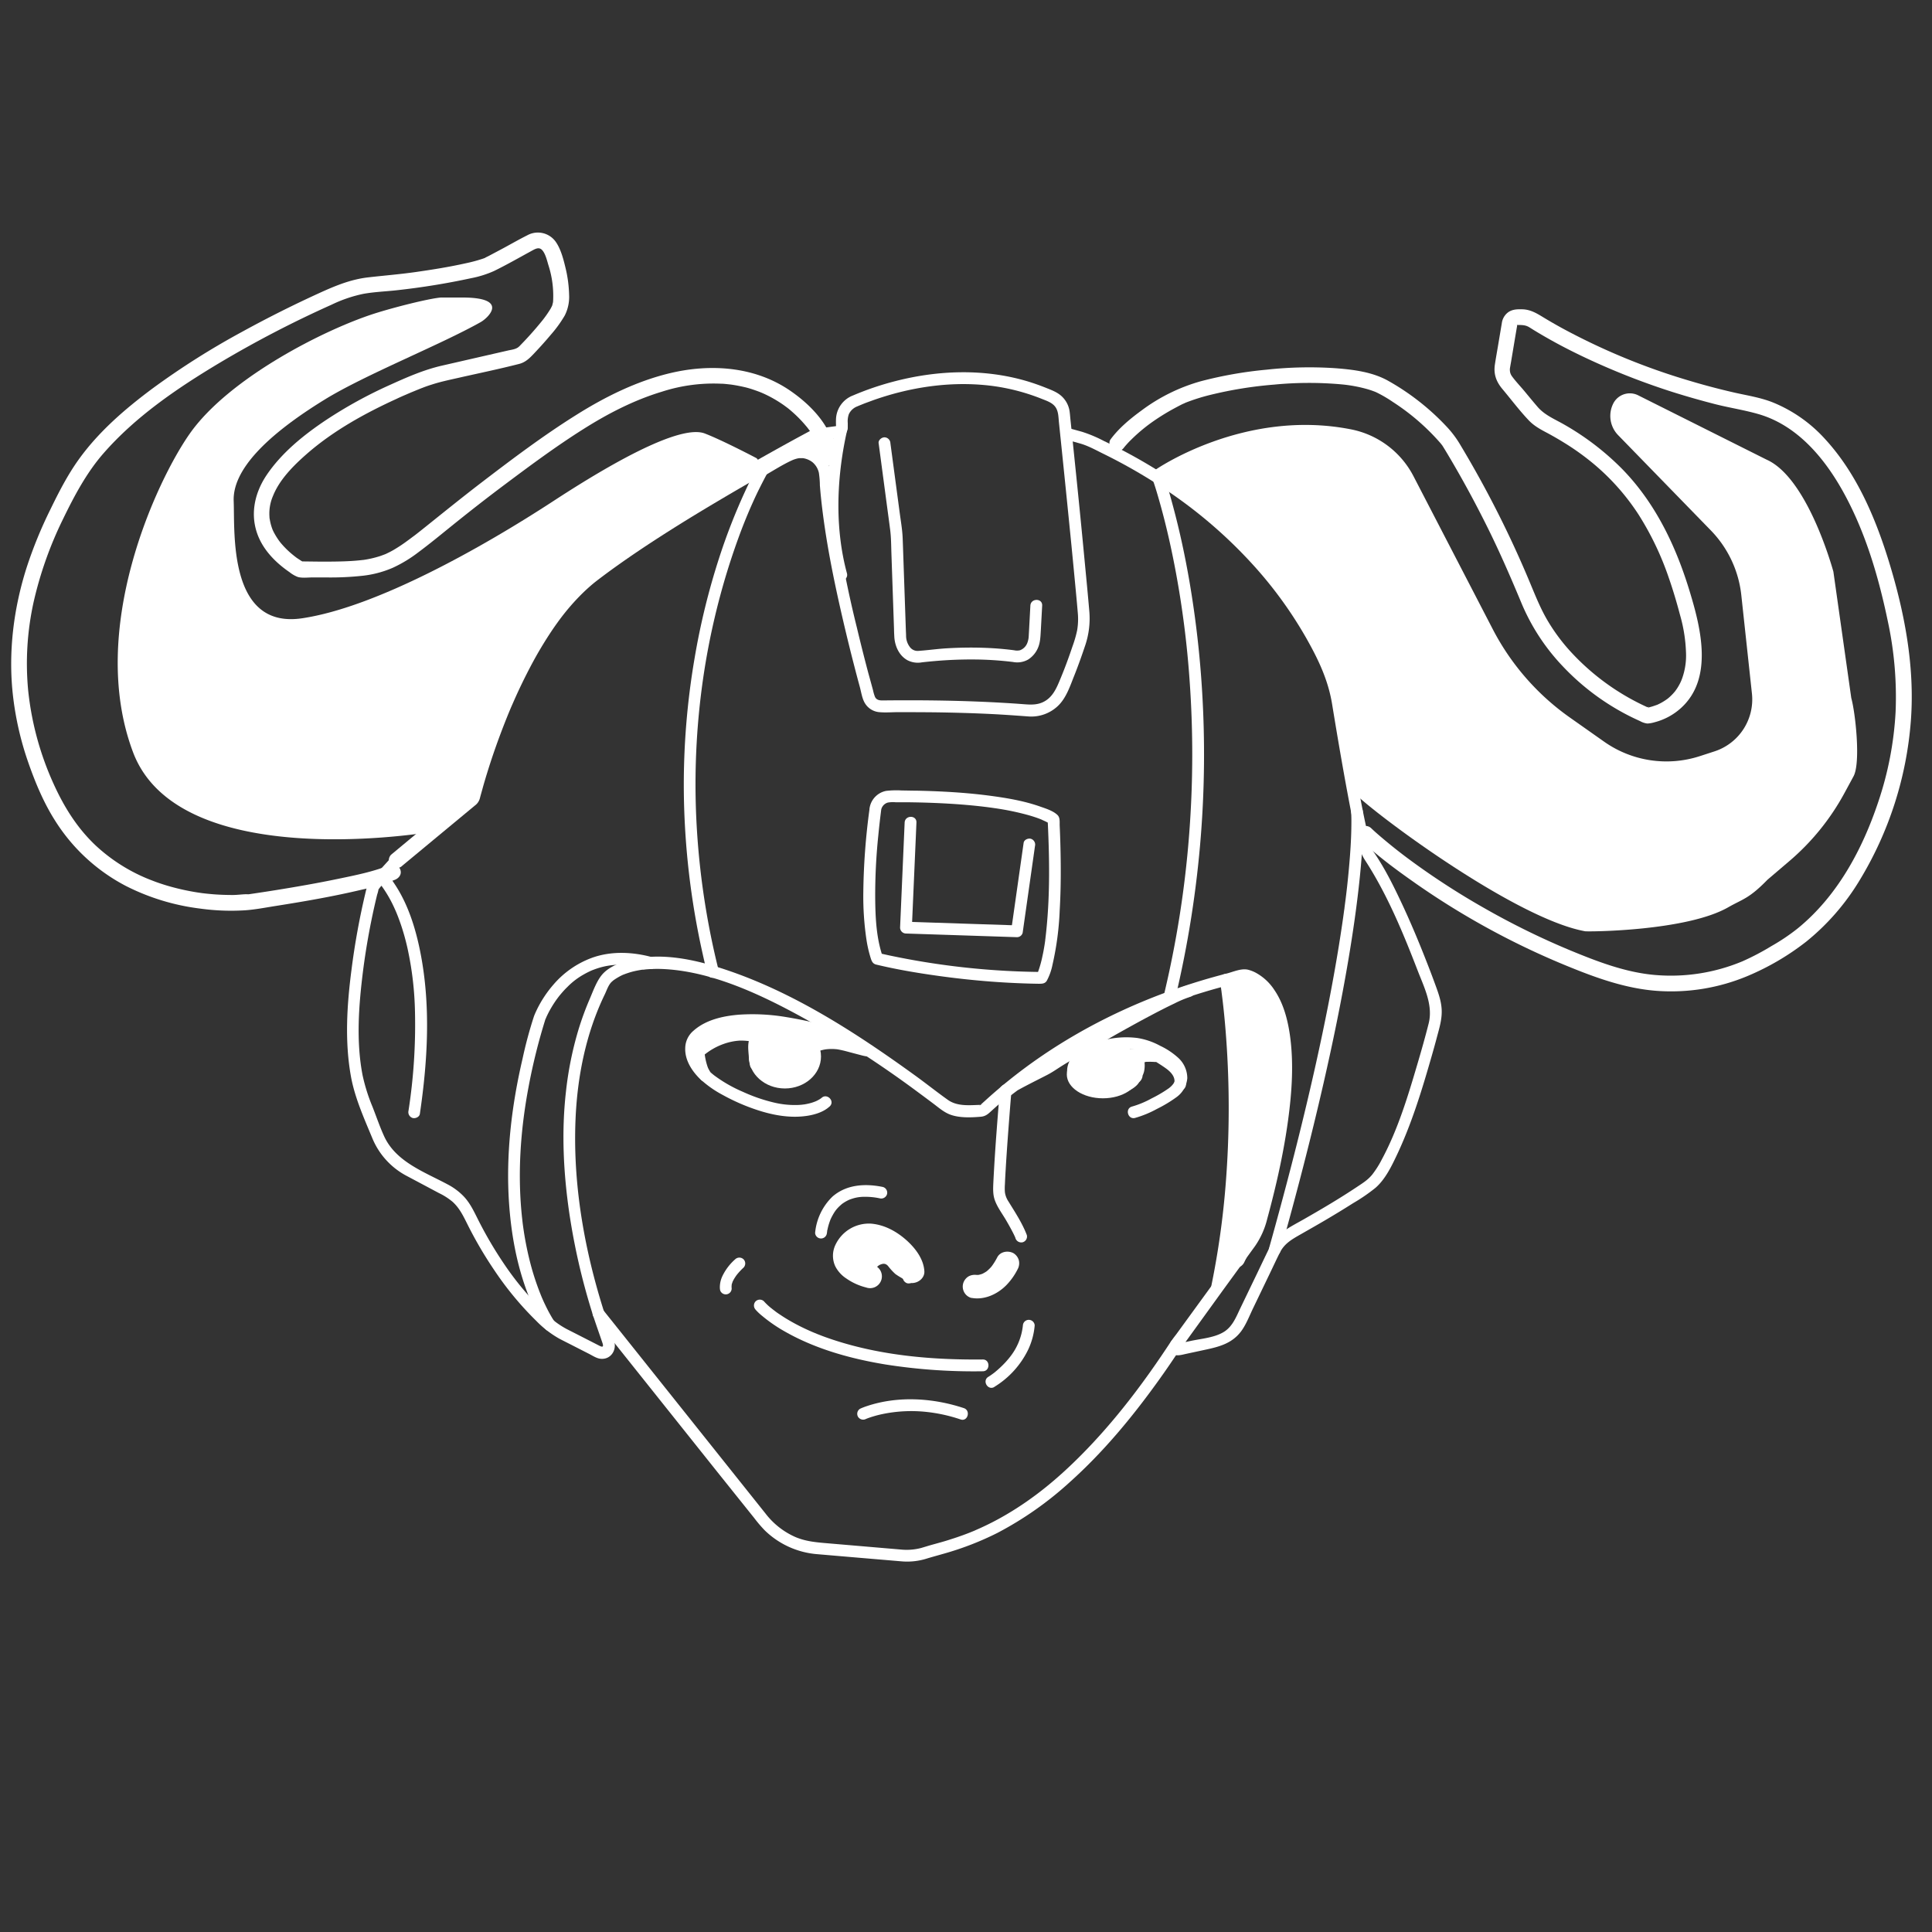 <?xml version="1.0" encoding="UTF-8" standalone="no"?>
<svg
   id="Layer_2"
   data-name="Layer 2"
   viewBox="0 0 850.39 850.39"
   version="1.1"
   sodipodi:docname="dvops.svg"
   inkscape:version="1.2.2 (b0a8486541, 2022-12-01)"
   xmlns:inkscape="http://www.inkscape.org/namespaces/inkscape"
   xmlns:sodipodi="http://sodipodi.sourceforge.net/DTD/sodipodi-0.dtd"
   xmlns="http://www.w3.org/2000/svg"
   xmlns:svg="http://www.w3.org/2000/svg">
  <rect x="0" y="0" width="850.39" height="850.39" fill="#333333" stroke="none"/>
  <defs
     id="defs1204" />
  <sodipodi:namedview
     id="namedview1202"
     pagecolor="#ffffff"
     bordercolor="#000000"
     borderopacity="0.25"
     inkscape:showpageshadow="2"
     inkscape:pageopacity="0.0"
     inkscape:pagecheckerboard="0"
     inkscape:deskcolor="#d1d1d1"
     showgrid="false"
     inkscape:zoom="1.2076812"
     inkscape:cx="424.78099"
     inkscape:cy="425.19501"
     inkscape:window-width="1642"
     inkscape:window-height="1283"
     inkscape:window-x="907"
     inkscape:window-y="42"
     inkscape:window-maximized="1"
     inkscape:current-layer="Layer_2" />
  <path
     d="M361.37,193.68c3.34,0,3.35-5.19,0-5.19s-3.35,5.19,0,5.19Z"
     id="path1111"
     style="fill:#ffffff" />
  <path
     d="M361.37,193.68l6.65-.88c1.73-.23,3.36-.59,4.37-2.18.87-1.36.76-2.9.76-4.44a9.46,9.46,0,0,1,.47-3.85,6.72,6.72,0,0,1,3.66-3.43l.56-.24.61-.25,1.8-.73c1.37-.53,2.74-1,4.12-1.53,16.06-5.67,33.31-8.33,50.31-6.53a90.1,90.1,0,0,1,15.6,3.09q4.1,1.2,8.06,2.77c2,.81,4.41,1.55,5.89,3.26,1.72,2,1.62,4.78,1.88,7.24l.87,8.42q2.34,22.64,4.59,45.29,1.06,10.83,2.08,21.66c.26,2.79.52,5.58.75,8.37a29.58,29.58,0,0,1-.29,7.75,50.48,50.48,0,0,1-2,6.92c-1.57,4.67-3.25,9.3-5.14,13.85-1.66,4-3.21,8.15-7.12,10.41-3,1.73-6.09,1.56-9.41,1.3-2.6-.2-5.21-.38-7.81-.53-17.61-1.06-35.27-1.3-52.91-1.13-1.73,0-3.68.29-4.58-1.54a16.82,16.82,0,0,1-.86-2.91c-.66-2.42-1.32-4.85-2-7.28q-2.7-10.15-5.13-20.37a493.43,493.43,0,0,1-9.85-50.83c-.52-4-.95-8-1.25-12a58.47,58.47,0,0,0-.5-6.06,13.65,13.65,0,0,0-2.93-6.13,13.45,13.45,0,0,0-9.81-4.72,15.94,15.94,0,0,0-7.53,2c-3.79,1.82-7.39,4.09-11,6.2-2.89,1.67-.28,6.15,2.62,4.48,3.71-2.14,7.37-4.47,11.25-6.31.13-.06,1.17-.51.65-.3.27-.11.53-.21.8-.3a13,13,0,0,1,1.75-.49c.11,0,.23,0,.35-.06.37-.08-.66,0-.08,0,.23,0,.46,0,.7,0l.78,0c.12,0,.24,0,.35,0s-.56-.13,0,0a9,9,0,0,1,4.19,1.79,8.5,8.5,0,0,1,2.8,4.67,39.15,39.15,0,0,1,.44,5.53c.16,2.05.35,4.11.57,6.16,1.88,17.53,5.4,34.88,9.36,52.05q2.57,11.14,5.45,22.21,1.08,4.19,2.22,8.35c.62,2.32,1,5.18,2.31,7.23a8.18,8.18,0,0,0,6.22,3.8c2.77.26,5.67,0,8.46,0q7.92,0,15.85.07c8.37.12,16.73.35,25.09.76,5.48.27,10.94.67,16.41,1.07a17,17,0,0,0,12.83-4.63c3.62-3.44,5.3-8.6,7.11-13.13s3.45-9.15,5-13.8a37,37,0,0,0,1.7-14.89c-.55-6.42-1.16-12.83-1.78-19.24Q475.45,226,473,202.4q-.92-9-1.86-18c-.13-1.32-.21-2.67-.46-4a11.31,11.31,0,0,0-3.39-6c-2-1.85-4.62-2.78-7.12-3.78s-5.33-2-8.06-2.82c-18.9-5.61-39.21-4.91-58.19,0a129.55,129.55,0,0,0-18.47,6.27A11.62,11.62,0,0,0,368,184a30.72,30.72,0,0,0,0,3.59c0,.08-.06.41,0,.46-.27-.23.6-.54.65-.56s.14,0-.07,0l-.68.09-6.49.86a2.68,2.68,0,0,0-2.6,2.6c0,1.26,1.2,2.78,2.6,2.59Z"
     id="path1113"
     style="fill:#ffffff" />
  <path
     d="M244.33,582.07a31.91,31.91,0,0,1-1.82-2.89c-.67-1.15-1.3-2.33-1.89-3.52-.4-.79-.78-1.6-1.16-2.4-.18-.41-.37-.81-.55-1.22-.09-.21-.18-.43-.28-.64s-.47-1.12-.13-.31a114,114,0,0,1-4.91-14.5c-.82-3.1-1.53-6.24-2.13-9.39q-.51-2.66-.91-5.31c-.3-2-.46-3.14-.69-5.27-2.18-19.43-.81-39.18,2.82-58.35a259.2,259.2,0,0,1,7.45-29.84c.22-.7-.18.38,0,.07s.23-.51.34-.77q.48-1.05,1-2.07a50.3,50.3,0,0,1,3.28-5.39c.36-.51.74-1,1.12-1.52.23-.31-.4.5,0,0l.35-.44c.24-.3.49-.6.74-.89a40.71,40.71,0,0,1,2.9-3.12,31.74,31.74,0,0,1,7.29-5.5q1-.58,2.13-1.11a17.89,17.89,0,0,1,2.1-.9,34.16,34.16,0,0,1,5.24-1.53,38.52,38.52,0,0,1,12.36-.34,50.76,50.76,0,0,1,6.92,1.45c3.23.88,4.6-4.12,1.38-5-8.77-2.41-18.27-2.88-26.92.29a40.85,40.85,0,0,0-16.69,11.65,50.07,50.07,0,0,0-7.54,11.48c-.4.86-.81,1.74-1.13,2.64a186.13,186.13,0,0,0-5,18.6c-4.86,20.82-7.41,42.4-5.92,63.78.93,13.37,3.35,26.78,8.11,39.33,2,5.27,4.29,10.75,7.57,15.38l.12.17a2.67,2.67,0,0,0,3.55.93,2.61,2.61,0,0,0,.93-3.55Z"
     id="path1115"
     style="fill:#ffffff" />
  <path
     d="M368.05,187.41a116.49,116.49,0,0,0-2.52,13.49,151.4,151.4,0,0,0-1.23,31.7,112.6,112.6,0,0,0,3.49,21.12c.88,3.22,5.88,1.86,5-1.38-5.18-19.12-4.58-40-.75-59.05.3-1.51.62-3,1-4.5.85-3.23-4.15-4.61-5-1.38Z"
     id="path1117"
     style="fill:#ffffff" />
  <path
     d="M386.75,195.13l3.7,27.81c.46,3.44.93,6.87,1.37,10.31s.43,7,.55,10.51l1.15,33.31c0,1,.06,2,.11,3,.19,4.19,2.07,8.55,5.92,10.6a10,10,0,0,0,6.22.87c2.08-.24,4.17-.44,6.26-.62,5.22-.43,10.47-.66,15.71-.65a148.87,148.87,0,0,1,18.15,1.11,9.69,9.69,0,0,0,6.71-1.11,11.34,11.34,0,0,0,4.37-5.34c1-2.48,1-5.15,1.18-7.79l.47-8.74.1-1.84c.18-3.34-5-3.33-5.19,0-.24,4.45-.47,8.9-.72,13.34a9.54,9.54,0,0,1-.59,3,5.52,5.52,0,0,1-3.26,3.32,6,6,0,0,1-2.58,0c-1.54-.21-3.1-.38-4.65-.53q-4.32-.41-8.66-.55c-5.42-.19-10.86-.1-16.28.22-4.22.24-8.4.86-12.62,1.14a4.22,4.22,0,0,1-3.74-1.78,8.24,8.24,0,0,1-1.61-4.66c0-.86-.06-1.72-.09-2.57l-1.11-32.11c-.1-2.82-.19-5.63-.3-8.45-.14-3.76-.82-7.53-1.31-11.26l-4-29.93-.09-.65a2.68,2.68,0,0,0-2.59-2.6c-1.26,0-2.78,1.2-2.6,2.6Z"
     id="path1119"
     style="fill:#ffffff" />
  <path
     d="M382.71,356.22A292.62,292.62,0,0,0,380,392.56a129.24,129.24,0,0,0,1.36,20.89,54.71,54.71,0,0,0,1.95,8.47c.4,1.21.86,2.2,2.17,2.6.23.07.47.11.7.17,8.61,2.05,17.37,3.53,26.13,4.76q11.88,1.68,23.83,2.6,6.82.52,13.68.77,3.6.14,7.2.19c1.44,0,2.85.08,3.72-1.29a25.19,25.19,0,0,0,2.53-7.1,129.69,129.69,0,0,0,3.17-24c.4-6.83.51-13.66.45-20.5q-.06-6.49-.3-13c-.05-1.18-.09-2.37-.15-3.55s.13-2.81-.36-3.92a2.75,2.75,0,0,0-.58-.88c-1.9-1.85-5-2.82-7.43-3.67-7.3-2.61-15.06-3.89-22.72-4.9-6.41-.84-12.85-1.37-19.3-1.72-4.08-.22-8.16-.36-12.23-.45-2.27,0-4.53-.08-6.8-.09a39.07,39.07,0,0,0-7,.18,9.14,9.14,0,0,0-7.24,7.42,2.68,2.68,0,0,0,1.82,3.19,2.61,2.61,0,0,0,3.19-1.81,4.15,4.15,0,0,1,2.95-3.65,13.13,13.13,0,0,1,3.44-.15l4.71,0c5.21.05,10.43.19,15.64.45,4.44.22,8.89.53,13.32.95,3.56.35,6.94.75,10.1,1.22a117.67,117.67,0,0,1,14.88,3.1c1.55.45,3.1.94,4.61,1.51l.87.34.4.16c.62.25-.57-.25-.07,0s.88.39,1.32.61a17.15,17.15,0,0,1,1.88,1c.14.09.28.21.43.29.32.19-.67-.53-.38-.29l-.76-1.83c.78,16.07,1.09,32.31-.53,48.35-.12,1.26-.26,2.53-.42,3.79,0,.27-.07.55-.11.82.08-.58,0,.08,0,.31-.08.57-.17,1.14-.25,1.71-.28,1.79-.6,3.58-1,5.35a48.37,48.37,0,0,1-1.83,6.59l-.21.54c-.21.55-.08.13.06-.13-.12.21-.2.45-.3.66s-.17.33-.27.49l2.24-1.29a337,337,0,0,1-67.31-7.33c-1.47-.32-2.94-.64-4.4-1l1.81,1.81c-2.86-8.23-3.29-17-3.38-25.7a255.25,255.25,0,0,1,1.37-27.92q.56-5.74,1.3-11.46c.18-1.39-1.32-2.59-2.59-2.59A2.66,2.66,0,0,0,382.71,356.22Z"
     id="path1121"
     style="fill:#ffffff" />
  <path
     d="M398.19,362.05l-.68,15.63-1.08,24.92-.25,5.7a2.63,2.63,0,0,0,2.6,2.6l16.46.54,26.39.87,6,.2a2.59,2.59,0,0,0,2.5-1.91l4.76-33.48.67-4.73a2.67,2.67,0,0,0-1.81-3.19c-1.21-.34-3,.41-3.19,1.81l-4.76,33.49-.67,4.72,2.5-1.9-16.46-.54-26.39-.87-6-.2,2.59,2.59.68-15.63,1.09-24.92.24-5.7c.15-3.34-5-3.34-5.19,0Z"
     id="path1123"
     style="fill:#ffffff" />
  <path
     d="M172.76,376.84l-9.32,10.25c-1.62,1.78-1.95,3.26-2.5,5.56a321.29,321.29,0,0,0-6.25,34.4c-2,15.42-3,31.43-.21,46.82,1.72,9.43,5.84,18.51,9.49,27.33a32.92,32.92,0,0,0,15.27,16.51q7,3.72,13.94,7.42a28.7,28.7,0,0,1,6,3.83c3.08,2.77,4.72,6.24,6.54,9.87a175.39,175.39,0,0,0,11.68,20A140.18,140.18,0,0,0,236,581.36a44.82,44.82,0,0,0,10.2,7.88c1.75.91,3.51,1.8,5.27,2.69l7.83,4c1.55.79,3.33,2,5.09,2.15,4.39.43,7.16-3.77,5.94-7.75-.67-2.16-1.55-4.27-2.29-6.42-9.95-29.11-16-60.22-14.72-91.07.78-18.93,4.57-38,12.87-55.13.85-1.76,1.46-3.75,2.72-5.21a6.86,6.86,0,0,1,.68-.64c.13-.13.28-.24.42-.36.59-.51-.53.36.09-.07a29.47,29.47,0,0,1,3.23-1.95l1-.48c.61-.28-.14.05.08,0l.62-.25c.91-.33,1.83-.64,2.77-.91s2.11-.53,3.18-.73c.57-.11,1.15-.2,1.72-.29.35-.05-.39,0,.37,0,.37,0,.73-.09,1.1-.12a57.66,57.66,0,0,1,9-.1c21.34,1.37,42.77,11.66,61.45,22A466.85,466.85,0,0,1,404,480.69q3.46,2.55,6.9,5.14c2.25,1.69,4.38,3.57,7,4.64,4.09,1.66,9.4,1.44,13.75,1.08,2.27-.19,3.33-1.28,4.91-2.72A231.38,231.38,0,0,1,489.9,452.5a262.78,262.78,0,0,1,53.9-19.61c1.21-.3,3.19-.44,4.23-1.07.09-.05-1-.13-.49-.06a4.89,4.89,0,0,1,.74.16c.43.13.84.28,1.26.43.19.06-.56-.31.21.1.29.15.59.29.87.45a17.9,17.9,0,0,1,1.89,1.22c.18.14-.48-.41.09.08l.52.44c.37.32.72.66,1.06,1s.66.69,1,1.05.37.43.54.64c.45.55-.18-.28.3.39a30.63,30.63,0,0,1,2,3.26,36.41,36.41,0,0,1,3.34,8.83,70.58,70.58,0,0,1,2,13.41c.86,14.59-1.13,29.31-3.9,43.6a293.31,293.31,0,0,1-7.51,31.27c-1.26,4.07-3.74,7.37-6.2,10.75l-19.27,26.47-8.58,11.79c-1.63,2.23-5,5.7-2.31,8.42,1.76,1.75,4.41.84,6.52.39l8.13-1.75c6.29-1.34,12.06-2.76,16.15-8.3,2.17-3,3.55-6.66,5.13-9.94l7.61-15.82c1.41-2.92,2.76-5.87,4.22-8.76,2-4,5.33-5.85,9.09-8s7.3-4.15,10.92-6.28c4.1-2.42,8.18-4.89,12.2-7.45a79.19,79.19,0,0,0,9.92-6.81c4.12-3.62,6.8-9,9.12-13.89,6.59-13.82,11.15-28.65,15.36-43.34q1.37-4.72,2.63-9.48c.95-3.53,2-7.05,2-10.75,0-4.23-1.41-8.05-2.84-11.95q-1.93-5.29-4-10.53c-3.3-8.43-6.8-16.78-10.65-25s-7.82-16.21-12.93-23.53a5.45,5.45,0,0,1-.29-.53c.31.58,0,0-.09-.27-.27-.83-.53-1.66-.76-2.5-.62-2.23-1.13-4.5-1.63-6.77-1.47-6.66-2.73-13.38-3.95-20.09q-2-10.94-3.84-21.89c-1-6-1.76-12.12-3.09-18.06-2.25-10.06-7.38-19.74-12.58-28.57-15.85-26.93-38.72-49.38-64.83-66.35A239.1,239.1,0,0,0,486,194.16a58.68,58.68,0,0,0-9.79-4.12l-6.27-1.73c-3.22-.9-4.6,4.11-1.38,5l6.64,1.84c3.67,1,7.1,2.94,10.5,4.61a239.59,239.59,0,0,1,27.4,15.79,207.61,207.61,0,0,1,39.12,33.82,180.89,180.89,0,0,1,22.51,31.09c5.43,9.55,9.85,18.68,11.61,29.47,2.15,13.13,4.37,26.25,6.81,39.34,1.18,6.3,2.38,12.61,3.83,18.87.9,3.88,1.78,7.36,4,10.71,9.67,14.94,16.6,31.74,23,48.3,2.86,7.43,6.91,15.28,4.85,23.39-1.5,5.93-3.17,11.83-4.91,17.7-4.21,14.28-8.63,29-15.73,42.16a42.14,42.14,0,0,1-4.19,6.61c-2,2.42-4.16,3.72-6.78,5.47-7.6,5.06-15.48,9.71-23.4,14.23-5.84,3.34-11.87,6-15,12.37-1.82,3.72-3.59,7.46-5.38,11.19l-7.43,15.42c-1.83,3.79-3.36,7.94-7,10.36-4.13,2.73-10.2,3.16-14.94,4.18l-3.67.79a7.84,7.84,0,0,0-2,.42c-.1.23,1.14,1.85,1.79,1.47.29-.17.56-.77.75-1L538.22,568c4.73-6.5,9.48-13,14.18-19.49a36,36,0,0,0,5.38-12q2.21-8.09,4.11-16.26c2.07-8.95,3.82-18,5.06-27.08,1.69-12.46,2.59-25.19.8-37.69-1-6.84-2.86-13.92-6.8-19.69a22.74,22.74,0,0,0-8.54-7.81,15.44,15.44,0,0,0-3.08-1.15c-3-.69-6.43.92-9.32,1.66-31.64,8.1-62.1,21.82-88.43,41.24a226,226,0,0,0-18.24,15c-.63.57-1.28,1.14-1.9,1.72-.35.33-.66.39,0,0a.67.67,0,0,0-.14.09c.54-.64.8-.1.34-.19a6.64,6.64,0,0,0-1,0c-4.61.17-9.52.55-13.44-2.24-4.91-3.49-9.63-7.27-14.52-10.8-25.68-18.57-53.32-36.56-83.62-46.61-13.14-4.36-28.24-7.7-42-4.12-4.22,1.1-9.35,3.09-12.21,6.62-2.35,2.9-3.83,7.14-5.3,10.55a130.68,130.68,0,0,0-5,13.7,151.28,151.28,0,0,0-5.46,27.24c-2,17.78-1.07,35.77,1.52,53.44a287.67,287.67,0,0,0,9.8,42.87c1.47,4.74,3.16,9.39,4.76,14.09.86,2.53-.67,1.59-2.14.84l-7.28-3.72-6.28-3.2a37.4,37.4,0,0,1-8.6-6.3A131.11,131.11,0,0,1,222,556.52a174.48,174.48,0,0,1-11.67-19.89c-1.76-3.5-3.36-6.94-6.06-9.86a27.36,27.36,0,0,0-7.27-5.46c-10.21-5.47-22.73-9.91-27.89-21.12-1.92-4.18-3.41-8.6-5.09-12.88a80,80,0,0,1-4.42-14c-2.91-15-1.7-30.89.2-46A307.42,307.42,0,0,1,166,393.81a15.47,15.47,0,0,0,.69-2.8c0-.82-.34.74-.54.81.39-.13,1-1.11,1.27-1.41l9-9.9c2.24-2.46-1.42-6.15-3.67-3.67Z"
     id="path1125"
     style="fill:#ffffff" />
  <path
     d="M332.58,576.47a23.79,23.79,0,0,0,2.92,2.76,66.67,66.67,0,0,0,9.92,6.83c13.55,7.73,29,12,44.29,14.52a249.93,249.93,0,0,0,42.86,3c3.34,0,3.34-5.22,0-5.19-21.91.22-44.21-1.65-65.15-8.44q-2.79-.9-5.54-1.93l-2.34-.91-1-.42-.61-.24c.59.24-.26-.12-.36-.16-2.69-1.16-5.33-2.42-7.91-3.82-2.08-1.13-4.12-2.34-6.08-3.66-.78-.52-1.54-1-2.3-1.6-.31-.24-.62-.48-.94-.71s.54.43.2.16c-.07-.07-.15-.12-.23-.19l-.44-.35a25.73,25.73,0,0,1-3.6-3.32,2.62,2.62,0,0,0-3.67,0,2.65,2.65,0,0,0,0,3.67Z"
     id="path1127"
     style="fill:#ffffff" />
  <path
     d="M440.09,480q-.79,9.33-1.48,18.67-.56,7.43-1,14.87c-.13,2.28-.26,4.56-.37,6.84-.12,2.64-.27,5.3.63,7.85,1.1,3.12,3.24,5.92,4.91,8.77.87,1.49,1.73,3,2.53,4.52.37.68.72,1.37,1.05,2.06.13.27.26.54.38.81s.15.34.22.51c-.09-.22-.08-.2,0,.08a2.67,2.67,0,0,0,3.19,1.81,2.61,2.61,0,0,0,1.81-3.19c-2-5.24-5.19-10.06-8.12-14.83a9.67,9.67,0,0,1-1.52-4,22,22,0,0,1,0-3.44q.13-3.18.33-6.35c.55-9.38,1.27-18.75,2-28.12.19-2.29.37-4.59.57-6.88a2.62,2.62,0,0,0-2.6-2.6,2.65,2.65,0,0,0-2.59,2.6Z"
     id="path1129"
     style="fill:#ffffff" />
  <path
     d="M537,432c.1.6.19,1.2.28,1.8s.21,1.42.31,2.13l.09.62c.09.69-.08-.6,0,.11l.21,1.63c.8,6.29,1.39,12.61,1.84,18.94a423.27,423.27,0,0,1-.2,63.6,365.66,365.66,0,0,1-6.28,44.81,2.65,2.65,0,0,0,1.82,3.19,2.61,2.61,0,0,0,3.19-1.81A393.7,393.7,0,0,0,546,489.69a402.33,402.33,0,0,0-2.75-49.92c-.37-3-.75-6.12-1.26-9.15a2.62,2.62,0,0,0-3.2-1.81A2.65,2.65,0,0,0,537,432Z"
     id="path1131"
     style="fill:#ffffff" />
  <path
     d="M507.33,211c1.28,3.54,2.31,7.18,3.33,10.8,2.8,10,5.06,20.13,6.95,30.33a420,420,0,0,1,5.94,46.45,455.71,455.71,0,0,1,.44,60.27,452.07,452.07,0,0,1-9.68,70.36c-.66,3-1.36,6.07-2.08,9.1-.78,3.24,4.22,4.63,5,1.38a464.43,464.43,0,0,0,11.38-72.36,457.13,457.13,0,0,0,.58-61.93,445.51,445.51,0,0,0-5.61-49.28c-1.9-11.05-4.23-22-7.14-32.86-1.21-4.51-2.43-9.08-4.05-13.46l-.06-.18a2.67,2.67,0,0,0-3.19-1.81,2.62,2.62,0,0,0-1.81,3.19Z"
     id="path1133"
     style="fill:#ffffff" />
  <path
     d="M333.4,205.54c-1.93,3.27-3.58,6.74-5.18,10.18a262.92,262.92,0,0,0-11.5,29.3,311.28,311.28,0,0,0-11,44.77A330.16,330.16,0,0,0,301,348.94a342.77,342.77,0,0,0,8.18,70.43q1,4.59,2.15,9.16c.81,3.24,5.81,1.86,5-1.38a340.59,340.59,0,0,1-10-70.67,325.42,325.42,0,0,1,3.36-59.2,315,315,0,0,1,10.61-46.48q2.74-8.82,6-17.46,1.36-3.56,2.83-7.07l.3-.72c-.3.71.06-.14.14-.32.23-.55.47-1.11.71-1.66.41-.94.83-1.88,1.25-2.81,1.91-4.24,4-8.34,6.2-12.45l.09-.15c1.7-2.89-2.78-5.5-4.48-2.62Z"
     id="path1135"
     style="fill:#ffffff" />
  <path
     d="M166.12,387.81c.24.23.47.48.69.73s.52.61.77.92c.08.1.16.19.23.29.38.46-.41-.56-.11-.15.17.24.35.47.53.71a55.83,55.83,0,0,1,5.57,9.84l.39.87c.06.14.12.29.19.44.23.53-.23-.56,0,0s.52,1.26.76,1.9c.56,1.44,1.08,2.9,1.57,4.37,1.08,3.3,2,6.66,2.74,10.05A143.49,143.49,0,0,1,182.65,445a247,247,0,0,1-2.84,43.89,2.69,2.69,0,0,0,1.81,3.2c1.22.33,3-.42,3.19-1.82,3.44-23.32,4.83-47.47.28-70.76-2.09-10.75-5.52-21.87-11.8-31a26.73,26.73,0,0,0-3.5-4.37c-2.44-2.27-6.12,1.39-3.67,3.67Z"
     id="path1137"
     style="fill:#ffffff" />
  <path
     d="M594.69,357.34c.17,2,.15,4,.13,5.92-.06,6.38-.51,12.77-1.09,19.13-.46,5.06-1,10.12-1.68,15.16l-.27,2.09c0,.34-.09.67-.13,1,.08-.66-.08.53-.11.76q-.31,2.35-.66,4.71-.75,5.11-1.57,10.22c-2.82,17.38-6.27,34.65-10.09,51.83-5.3,23.82-11.32,47.47-17.79,71q-1.39,5.08-2.83,10.18c-.9,3.22,4.1,4.59,5,1.38,6.89-24.54,13.32-49.21,19-74.06,4.09-17.88,7.8-35.86,10.86-53.94,2.07-12.24,3.86-24.55,5.11-36.9.7-7,1.25-13.94,1.39-20.94a69,69,0,0,0-.09-7.47.25.25,0,0,0,0-.08,2.66,2.66,0,0,0-2.59-2.6,2.62,2.62,0,0,0-2.6,2.6Z"
     id="path1139"
     style="fill:#ffffff" />
  <path
     d="M261.6,580,271,591.8l21.43,26.87,23.65,29.65L332,668.2a59,59,0,0,0,4.6,5.39,37.31,37.31,0,0,0,23.29,10.51q15.79,1.36,31.58,2.69l5.18.44a28.67,28.67,0,0,0,10.93-1.1c2.62-.81,5.27-1.52,7.91-2.28A131.69,131.69,0,0,0,439,674.74a151.09,151.09,0,0,0,31.83-22.32c14.63-13.1,27.28-28.33,38.73-44.25q5.3-7.36,10.27-15c1.84-2.8-2.65-5.4-4.48-2.62-11.65,17.78-24.53,34.89-39.55,50-10,10.08-20.5,18.83-32.69,26a122.34,122.34,0,0,1-13.65,6.94l-.33.14c-.54.24.41-.17.06,0l-.73.3-1.58.64c-.95.38-1.92.74-2.89,1.1-1.8.65-3.61,1.27-5.43,1.84-3,1-6,1.77-9,2.62-1.44.41-2.87.88-4.31,1.28a25.47,25.47,0,0,1-8.91.62l-32-2.73c-4.89-.41-9.65-.8-14.24-2.76A33.62,33.62,0,0,1,337,666.26l-12.86-16.12-22.66-28.41-22.63-28.37-13-16.29-.61-.77a2.62,2.62,0,0,0-3.67,0,2.67,2.67,0,0,0,0,3.67Z"
     id="path1141"
     style="fill:#ffffff" />
  <path
     d="M322,566.64c0-.06,0-.13-.05-.2-.09-.39.09.92.06.42,0-.12,0-.23,0-.35,0-.31,0-.62.05-.94-.06,1.1,0,.32,0,0s.1-.46.17-.69.16-.5.25-.75.12-.27.16-.41c-.26.83-.13.31,0,.09A14.79,14.79,0,0,1,323.7,562c.22-.35.47-.69.72-1s.13-.18-.1.12l.21-.27.47-.55a29.47,29.47,0,0,1,2.27-2.34,2.62,2.62,0,0,0,0-3.67,2.65,2.65,0,0,0-3.67,0,23.11,23.11,0,0,0-5.58,7.3,11.47,11.47,0,0,0-1.17,5.17A6.46,6.46,0,0,0,317,568a2.6,2.6,0,0,0,5-1.38Z"
     id="path1143"
     style="fill:#ffffff" />
  <path
     d="M437.64,610.47a39.17,39.17,0,0,0,15-16.58,31,31,0,0,0,2.79-10.51,2.6,2.6,0,0,0-5.19,0,26.73,26.73,0,0,1-5.77,14c-.4.53-1.34,1.63-2,2.34s-1.5,1.55-2.3,2.29-1.33,1.2-2,1.76c-.18.15-1,.82-.48.4l-.83.61c-.59.43-1.19.85-1.81,1.23-2.87,1.7-.26,6.19,2.62,4.48Z"
     id="path1145"
     style="fill:#ffffff" />
  <path
     d="M381.18,624.55c.52-.24-.81.31,0,0,.49-.19,1-.38,1.48-.55a48.7,48.7,0,0,1,5.56-1.54,62.24,62.24,0,0,1,19.46-1,70.11,70.11,0,0,1,15.15,3.33c3.18,1.05,4.54-4,1.38-5-13.49-4.47-28.82-5.46-42.46-.94a29.23,29.23,0,0,0-3.15,1.21,2.61,2.61,0,0,0-.93,3.55,2.66,2.66,0,0,0,3.55.93Z"
     id="path1147"
     style="fill:#ffffff" />
  <path
     d="M364,542.66c0-.19.06-.39.07-.59,0,1,0,.34,0-.05s.11-.59.17-.88c.16-.78.36-1.55.59-2.31.13-.41.26-.82.41-1.23l.24-.65c.29-.75-.16.32.14-.33a26.25,26.25,0,0,1,1.54-2.86c.16-.26.33-.51.5-.75s.5-.66.15-.21a16.94,16.94,0,0,1,1.24-1.43c.44-.45.91-.86,1.37-1.27s-.24.14.36-.28c.31-.22.63-.44.95-.64a17.6,17.6,0,0,1,1.71-.93l.51-.23c-.45.19-.07,0,0,0,.4-.15.81-.29,1.22-.42a16.55,16.55,0,0,1,5.18-.81,30.05,30.05,0,0,1,6.89.67,2.66,2.66,0,0,0,3.19-1.81,2.62,2.62,0,0,0-1.81-3.19c-7.73-1.59-16-1.16-22.19,4.23a25.43,25.43,0,0,0-7.65,16,2.6,2.6,0,0,0,5.19,0Z"
     id="path1149"
     style="fill:#ffffff" />
  <path
     d="M598.63,369.46c7.44,7.16,15.94,13.38,24.37,19.3a343.05,343.05,0,0,0,67.41,36.69c12.46,5.09,25.24,9.65,38.76,10.68a87.08,87.08,0,0,0,39.9-6.47,112.75,112.75,0,0,0,26-15.22,102.83,102.83,0,0,0,23.38-26.84,158.18,158.18,0,0,0,22.64-70.43c1.78-23.81-2.77-47.67-9.78-70.36-5.92-19.13-14.19-38.51-27.88-53.44a63,63,0,0,0-23.11-16.25c-5.35-2.12-11-3-16.62-4.25q-10.14-2.31-20.12-5.3a289.3,289.3,0,0,1-56.34-23.31q-3.74-2.06-7.4-4.26c-3.12-1.89-5.95-3.76-9.79-3.86-2.32-.06-4.6,0-6.5,1.53a7.14,7.14,0,0,0-2.5,4.52l-1.6,9.52c-.48,2.87-1,5.74-1.44,8.62-.68,4.31.57,7.67,3.31,10.93,3.83,4.57,7.47,9.43,11.58,13.76,2.34,2.46,5.19,4,8.14,5.55,2.58,1.39,5.13,2.86,7.62,4.41a111.36,111.36,0,0,1,12.86,9.25,100.2,100.2,0,0,1,19.82,22.44,130.19,130.19,0,0,1,13.21,27.7c1.87,5.37,3.49,10.84,4.94,16.34a67.79,67.79,0,0,1,2.62,16.43,29.92,29.92,0,0,1-1.74,11.58c-.14.37-.28.74-.43,1.1.29-.7-.13.28-.22.47-.35.73-.74,1.45-1.16,2.14s-.79,1.2-1.21,1.79c-.28.39.4-.49.1-.12-.11.12-.2.25-.31.37-.26.3-.51.6-.78.89-.44.47-.89.92-1.37,1.35-.21.2-.44.39-.66.58l-.33.27c-.58.49.64-.46,0,0a26.9,26.9,0,0,1-2.82,1.8c-.45.25-.91.47-1.37.69l-.62.28c.38-.18.55-.21-.07,0s-1.53.55-2.32.76c-.56.16-1.12.29-1.68.4l-.57.09c-.7.15,1-.06.53-.07-.19,0,1.36,0,.55,0s0-.86.24.1a4.23,4.23,0,0,0-.88-.38,104.14,104.14,0,0,1-34.34-25.15,82.41,82.41,0,0,1-9.22-12.52c-3.2-5.32-5.46-11-7.83-16.68A465.67,465.67,0,0,0,643,196.2a45.45,45.45,0,0,0-5.58-7.69,106.73,106.73,0,0,0-26.21-20.79c-7-4-15.53-5.05-23.44-5.65a172.18,172.18,0,0,0-30.29.65,178.28,178.28,0,0,0-28.83,5.06,79.3,79.3,0,0,0-26.12,12.84c-5,3.65-10,7.76-13.69,12.76-1.12,1.5-.25,3.86,1.24,4.73a3.52,3.52,0,0,0,4.73-1.24c-.92,1.25,0,0,.37-.42.86-1,1.77-2,2.7-2.89A73.92,73.92,0,0,1,508.26,185a97.31,97.31,0,0,1,8.34-5.1c1.25-.68,2.52-1.35,3.81-2l1-.44c.14-.07.6-.26-.07,0l.79-.32a85.92,85.92,0,0,1,10.83-3.38,176.45,176.45,0,0,1,27.86-4.47,159.84,159.84,0,0,1,29.51-.12,63.36,63.36,0,0,1,11.56,2.13c.79.23,1.57.48,2.34.76l1.1.41c.62.24.09,0,0,0l.76.35a58.16,58.16,0,0,1,7,4.11,98.75,98.75,0,0,1,21,18.19c.37.43.69.93,1.1,1.33-1.06-1-.43-.52-.07.06,1.2,1.93,2.36,3.88,3.52,5.85q7.5,12.75,14.2,26c6.22,12.18,11.66,24.63,16.91,37.25a91.47,91.47,0,0,0,18.14,27.68,106.13,106.13,0,0,0,34,24.11,8.55,8.55,0,0,0,3.24,1.07,13.79,13.79,0,0,0,3.18-.57,27.59,27.59,0,0,0,11.6-6.26c14.22-12.9,8.8-34.89,4-50.75-6-20-15-39.11-29.67-54.23A117.67,117.67,0,0,0,688.71,187c-4.2-2.45-8.76-4.19-12-8-2-2.32-3.9-4.65-5.85-7-1.77-2.11-3.74-4.16-5.36-6.39a4.79,4.79,0,0,1-.77-1.61,6,6,0,0,1-.14-1.69c0-.83-.08.45,0,0,.15-1,.33-2,.5-2.93l1.8-10.78.71-4.19c.06-.33.13-.67.17-1,0,0,0-.08,0-.13,0-.61.33-.29-.09-.14,0,0,0-.09,0-.09,1.93,0,3.65-.08,5.37.95.75.45,1.48.93,2.22,1.38,2.19,1.34,4.4,2.63,6.64,3.89,7.08,4,14.37,7.57,21.78,10.88A314.48,314.48,0,0,0,736,172.48q9.5,3,19.18,5.47c6.2,1.56,12.58,2.53,18.72,4.29,17.77,5.1,30.16,20.49,38.65,36.56,9,17,14.44,35.75,18.36,54.5a158,158,0,0,1,3.46,40,148.33,148.33,0,0,1-7.6,39.56c-7,21-18,41.51-35.42,55.73a89.16,89.16,0,0,1-11.55,7.79A111.48,111.48,0,0,1,767,423.11a81.68,81.68,0,0,1-38.37,6.05c-13-1.08-25.54-5.91-37.51-10.86a338.55,338.55,0,0,1-37.47-18.4,329.69,329.69,0,0,1-27.94-17.7c-6.15-4.36-10.95-8-16.62-12.76-1.87-1.57-3.75-3.17-5.52-4.87-3.21-3.09-8.11,1.8-4.89,4.89Z"
     id="path1151"
     style="fill:#ffffff" />
  <path
     d="M364.36,189.34c-3.67-6.93-10-12.85-16.37-17.25-15.48-10.73-34.95-12.13-52.9-7.88-14.8,3.51-28.73,10.43-41.54,18.49-14.38,9-28.1,19.34-41.59,29.66-8.3,6.36-16.43,12.93-24.59,19.47-1.43,1.14-2.85,2.28-4.29,3.4l-.54.42c.69-.54.24-.19.07-.06l-1,.74c-.62.46-1.23.93-1.86,1.38A67.11,67.11,0,0,1,173,242.2c-1.07.61-2.17,1.15-3.28,1.67-.28.12-1.2.47-.06,0l-.74.3c-.59.23-1.19.45-1.8.65a45.41,45.41,0,0,1-7.28,1.66c-.95.15.79-.08-.18,0l-1.05.12c-.77.08-1.53.15-2.3.21-1.61.13-3.23.21-4.85.27-4,.14-8,.14-12,.11l-7.36-.09,1.75.47c-.55-.29-1.09-.61-1.61-.95s-1.15-.74-1.71-1.13l-1-.77c-.55-.4.19.16,0,0l-.62-.5a38.31,38.31,0,0,1-4.77-4.59c-.19-.21-.38-.43-.56-.65s-.58-.72-.36-.44-.26-.35-.34-.46c-.2-.28-.4-.56-.59-.85a29.44,29.44,0,0,1-2-3.41c-.09-.18-.38-.84-.16-.3-.12-.29-.23-.58-.34-.88-.23-.64-.44-1.3-.62-2s-.29-1.26-.41-1.9c0-.16-.06-.33-.08-.49,0,.07.06.51,0,.1s-.07-.79-.09-1.18a19.42,19.42,0,0,1,1.57-8.87c2.84-7.14,8.86-13.21,14.6-18.26,11.67-10.28,25.62-18,39.69-24.44q2.1-1,4.22-1.89c1.62-.71,2-.87,3.41-1.45,2.63-1.08,5.27-2.17,8-3,3.89-1.27,7.93-2.09,11.92-3,8.83-2,17.74-3.83,26.51-6.08,2.92-.74,4.78-2.71,6.77-4.82,2.46-2.6,4.86-5.26,7.15-8a54.19,54.19,0,0,0,6.17-8.52,18.17,18.17,0,0,0,1.9-9.09,56.17,56.17,0,0,0-1.66-12.17c-.92-3.8-2.09-8.31-4.47-11.48a9.63,9.63,0,0,0-12.21-2.57c-3.88,1.94-7.64,4.13-11.47,6.17l-5.52,2.93c-.57.3-1.16.55-1.71.87-.14.08.72-.26.07,0l-.75.28a65.82,65.82,0,0,1-7.67,2.08c-7.31,1.64-14.73,2.82-22.15,3.88-7,1-14,1.55-21,2.36-7.59.88-14.35,3.68-21.23,6.81q-17.35,7.91-34.1,17.1a342.7,342.7,0,0,0-39.65,25.1c-12,8.95-23.57,18.92-32.35,31.16-4.89,6.81-8.8,14.44-12.47,22A189.89,189.89,0,0,0,11.63,250.1c-5.64,17.83-8,36.76-6,55.4a136,136,0,0,0,6.71,29.81c3.18,9.17,7,18.34,12.31,26.53A81,81,0,0,0,55.48,390a98.88,98.88,0,0,0,32.59,9.92,99.47,99.47,0,0,0,19.74.76c4.53-.31,9-1.2,13.53-1.91,12.66-2,25.33-4.18,37.81-7.15a95.92,95.92,0,0,0,14.7-4.38c1.73-.72,3-2.3,2.42-4.26-.45-1.63-2.52-3.14-4.26-2.42-7.36,3.08-15.44,4.66-23.22,6.28-9,1.88-18.16,3.47-27.28,4.94q-4.67.75-9.34,1.44l-2.63.39c-.66.09-1.61-.07,0,0-2.27-.1-4.66.32-6.94.33-2.5,0-5-.07-7.5-.23-1.5-.1-3-.24-4.5-.4-.76-.08-1.51-.18-2.27-.27-.51-.07.62.08.1,0l-.69-.1-1.4-.21A103.85,103.85,0,0,1,75.6,390.4c-1.91-.52-3.81-1.1-5.68-1.75-.92-.31-1.82-.64-2.73-1l-1.45-.56-.64-.26s-1-.42-.47-.19A76.17,76.17,0,0,1,42.3,372.32c-8.19-7.65-14-16.94-18.63-27.12a132.25,132.25,0,0,1-11.28-41.39,125.61,125.61,0,0,1,2.47-39.1,166.55,166.55,0,0,1,13-36.48c4.89-10.08,10.31-20.2,17.52-28.49,14.18-16.31,32.57-28.82,51-39.86A479.82,479.82,0,0,1,146,134.09a60.13,60.13,0,0,1,13.89-4.74c5.06-.92,10.31-1.06,15.42-1.67a318,318,0,0,0,32-5.22,45.84,45.84,0,0,0,10.13-3.17c5.44-2.66,10.72-5.68,16-8.56,1.86-1,3.66-2.27,5.15-.7s2.17,4.58,2.78,6.62a43.93,43.93,0,0,1,2.1,15.64l-.06.69c0-.14.11-.61,0,.05-.08.42-.2.83-.3,1.26,0,.1-.22.64-.05.2s-.16.34-.17.35c-.25.48-.5,1-.78,1.42a48.58,48.58,0,0,1-4,5.56c-3,3.68-6.19,7.22-9.52,10.6-1.3,1.33-3.23,1.46-5,1.86l-10,2.29-19.07,4.37c-7.87,1.8-15.35,5.07-22.69,8.4A197.3,197.3,0,0,0,143.33,185c-9.75,6.54-19.36,14.29-26,24.14-5.63,8.41-7.52,18.45-3.26,27.84,2.78,6.14,7.87,11.1,13.36,14.86a13.6,13.6,0,0,0,3.69,2.13c2,.55,4.63.17,6.7.19,1.82,0,3.65,0,5.47,0a130.36,130.36,0,0,0,16.65-.77,46,46,0,0,0,13-3.5A58.7,58.7,0,0,0,184,243.2c5.2-3.86,10.2-8,15.24-12.06,7.44-6,14.86-11.8,22.48-17.51,11.44-8.57,23-17.16,35.11-24.79,10.74-6.78,22.16-12.69,34.35-16.38a73.83,73.83,0,0,1,26.33-3.56c.9,0,1.8.11,2.7.2l1.39.15c.14,0,.69.09,0,0l.91.13c1.73.27,3.46.61,5.16,1s3.19.87,4.75,1.42c.71.24,1.41.5,2.1.77.2.08,1.33.55.49.19l1.16.51a55,55,0,0,1,7.47,4.14c.55.36,1.09.74,1.63,1.12l.69.51c.29.21,1,.78.31.22,1,.75,1.87,1.51,2.77,2.31a55.58,55.58,0,0,1,4.48,4.47c.59.66,1.16,1.34,1.72,2,.12.16.24.32.37.47.44.53-.55-.75-.11-.14l.65.87a30.44,30.44,0,0,1,2.29,3.53c2.08,3.94,8.06.45,6-3.49Z"
     id="path1153"
     style="fill:#ffffff" />
  <path
     d="M384,556.69c-.57-.15-1.14-.34-1.7-.54-.28-.09-.56-.2-.83-.3l-.45-.18c-.65-.23.88.34.77.33a7.25,7.25,0,0,1-2.17-1c-.63-.35-1.22-.76-1.83-1.16s1.06.91.43.34c-.14-.13-.3-.25-.44-.39s-.53-.54-.8-.81c-.59-.58.78,1.16.35.46-.1-.15-.21-.3-.3-.46s-.17-.32-.26-.48c-.41-.69.41,1.36.25.57a5,5,0,0,0-.14-.52c-.14-.42.25-.75.1.84a5.44,5.44,0,0,0,0-.57c-.08-1.14-.32,1.16-.09.4.06-.19.11-.41.16-.61.14-.6.53-.57-.2.39.23-.31.39-.77.6-1.11s.36-.45.48-.69c-.53,1.11-.4.51,0,.1s1.11-1,1.53-1.49c-.67.85-.74.52-.26.23l.57-.36c.23-.13.47-.25.71-.37.88-.48-1.23.41-.28.12.49-.15,1-.29,1.48-.41.93-.23-1.18.08-.51,0l.9-.06c.51,0,1,0,1.54,0,1,.07-1.35-.25-.35,0,.26,0,.52.09.78.15.44.1.87.22,1.29.35l.78.26c.45.17,1.38.8,0,0,.88.52,1.85.9,2.73,1.44.48.3.95.61,1.42.94.22.16.44.35.68.5-1.35-.83-.28-.22.06.06a28.68,28.68,0,0,1,2.6,2.46c.36.38.7.78,1,1.18.47.57.1.63-.18-.25a4.34,4.34,0,0,0,.57.8c.56.8.92,1.72,1.45,2.53-.76-1.17-.39-1-.22-.5.08.23.16.47.23.71s.07.35.12.52c.21.78-.15-1.64-.09-.57.16,2.71,2.27,5.33,5.2,5.2,2.67-.12,5.37-2.29,5.19-5.2-.31-5.23-3.77-9.87-7.51-13.31-4.46-4.09-10-7.18-16.08-7.64a16.29,16.29,0,0,0-15.44,9.11,11.1,11.1,0,0,0-.19,9.66,14.06,14.06,0,0,0,4.9,5.4,26.52,26.52,0,0,0,8.69,3.94,5.2,5.2,0,1,0,2.76-10Z"
     id="path1155"
     style="fill:#ffffff" />
  <path
     d="M427.57,571.27c5.62,1.05,11.34-1.54,15.28-5.49a28.39,28.39,0,0,0,5.06-7.09,5.47,5.47,0,0,0,.53-4,5.32,5.32,0,0,0-2.39-3.11c-2.38-1.26-5.78-.71-7.11,1.87a28,28,0,0,1-2.63,4.18l.82-1a19.15,19.15,0,0,1-3.26,3.29l1.06-.81a14.94,14.94,0,0,1-3.11,1.83l1.24-.52a12.08,12.08,0,0,1-3.11.86l1.38-.18a8.92,8.92,0,0,1-2.25,0l1.38.19-.13,0a5.59,5.59,0,0,0-4,.52,5.31,5.31,0,0,0-2.38,3.11,5.22,5.22,0,0,0,.52,4,5.14,5.14,0,0,0,3.11,2.39Z"
     id="path1157"
     style="fill:#ffffff" />
  <path
     d="M361.54,483.3a3.88,3.88,0,0,1-.31.26c.28-.27.57-.4.13-.11l-.59.4a16.49,16.49,0,0,1-1.61.85c-.35.17-.39.16,0,0l-.58.23c-.45.17-.9.33-1.36.47a25.1,25.1,0,0,1-3.09.7l-.4.06h.07c-.32,0-.64.08-1,.1q-1,.11-2.1.12a39.3,39.3,0,0,1-9.89-1.05A72.88,72.88,0,0,1,327,480.58a61.33,61.33,0,0,1-12.59-7.2,31.51,31.51,0,0,1-3.5-3.17c-.48-.51-.94-1-1.37-1.57.31.38-.17-.24-.27-.38s-.4-.58-.59-.87q-.43-.7-.81-1.44c-.12-.25-.23-.49-.34-.74.27.6,0-.1-.11-.32q-.21-.6-.36-1.2c0-.21-.1-.42-.14-.64-.08-.38-.06-.63,0-.05a19.29,19.29,0,0,1-.05-2.15c0-.13.05-.27.05-.4,0,.8-.09.48,0,.17s.1-.5.17-.74.12-.38.17-.57c.16-.51.27-.26-.07.14a4,4,0,0,0,.17-.36c.1-.15.21-.31.3-.46.33-.54-.55.62.06-.06.21-.23.41-.47.64-.69a9.48,9.48,0,0,1,.87-.8c.16-.14.35-.27.51-.42-.66.65-.11.09.19-.13A22.57,22.57,0,0,1,313,454.7l1-.44c-.17.09-.49.2,0,0l.57-.22q1.2-.45,2.43-.81c1-.27,1.92-.51,2.89-.71.47-.1.95-.19,1.42-.27l.84-.14.71-.1.66-.08.82-.09,1.94-.16c1.41-.09,2.82-.13,4.23-.13a89.48,89.48,0,0,1,9.69.54,154.13,154.13,0,0,1,25.76,5.4c2.67.77,5.33,1.6,8,2.46,3.19,1,4.55-4,1.38-5a185.47,185.47,0,0,0-29.64-7.33,88.62,88.62,0,0,0-20.38-1c-7.05.57-14.67,2.24-20.1,7.09a10.18,10.18,0,0,0-3.61,7.75c-.14,5,2.68,9.53,6.06,13A46.37,46.37,0,0,0,318,481.89a88.37,88.37,0,0,0,15.45,6.74c7.11,2.33,14.77,3.68,22.22,2.45,3.19-.53,6.77-1.65,9.25-3.85a2.66,2.66,0,0,0,.31-.26c2.41-2.32-1.26-6-3.67-3.67Z"
     id="path1159"
     style="fill:#ffffff" />
  <path
     d="M310.28,475.87c3.35,0,3.35-5.19,0-5.19s-3.35,5.19,0,5.19Z"
     id="path1161"
     style="fill:#ffffff" />
  <path
     d="M384,560c1.29-1.11,1.8-2.65,3.44-3.35,1.39-.59,2.41-.55,3.43.57a25.8,25.8,0,0,0,3.23,3.54,26.45,26.45,0,0,0,2.3,1.48c.33.2,1.11.61,1.26,1l3.82-2.94-.18-.11.93.94c.54,1.13,0-.48,0-.82a10.48,10.48,0,0,0-.33-1.34,15.9,15.9,0,0,0-1-2.46,13.82,13.82,0,0,0-3.33-4.23c-1.44-1.22-2.9-2.4-4.33-3.64a16,16,0,0,0-5.32-3c-3.56-1.26-7.77-2.2-11.16,0-3,2-5.92,6.63-3.57,10.08l4.48-2.62-.72-1.05a2.67,2.67,0,0,0-3.56-.93,2.63,2.63,0,0,0-.93,3.56,14.86,14.86,0,0,0,3.88,4.25,11.27,11.27,0,0,0,5.16,2.3c2.8.27,3.76-2.75,3.79-5a8.1,8.1,0,0,0-.62-3.19c-.2-.47-.44-.9-.63-1.36s-.06-.6-.17-.31l-.67,1.15c-1,.3-1.2.42-.6.34l1-.12a4.84,4.84,0,0,0,1.29-.54,5.35,5.35,0,0,0,2-2.41c1.07-2.39,1.13-4.88-1.64-6a2.55,2.55,0,0,0-3.06,1.5,2.61,2.61,0,0,0,1.06,3.24l9.75,6.38a2.62,2.62,0,0,0,3.91-2.24,2.82,2.82,0,0,0-1-2.25,2.87,2.87,0,0,0-1.14-.67,5.88,5.88,0,0,0-.83-.19l1.14.66-.17-.18.76,1.84A6,6,0,0,0,395,549a7.4,7.4,0,0,0-2.49-2.26c-1.88-1.18-4.14-2.35-6.43-1.91a8.74,8.74,0,0,0-4.74,3.28c-.59.69-1.15,1.42-1.75,2.1a10.29,10.29,0,0,1-1.09,1.1,1,1,0,0,1-.38.3c-.46.24-.43.28.07.1l1.31.36c.15.27.15.29,0,0a5.48,5.48,0,0,1-.31-.52c-.4-.8.16-.45-.37.39l-.94.93c-.17.08-.15.09.06,0,.36,0,.22-.1-.43-.3l-.36-1.31c-.05-.58.93-1,.25-.83l2,4.74a26.73,26.73,0,0,1,9.39-3.18l-2-4.75c-2.17,1.12-3.2,3.2-4.11,5.35-.84,2-2.29,3.59-3.19,5.55s.59,4.59,2.93,3.81a4,4,0,0,0,2.82-2.9c.76-3.26-4.25-4.64-5-1.38l.81-.73,2.94,3.82c.82-1.79,2.16-3.25,3-5,.63-1.36,1-3.25,2.46-4a2.58,2.58,0,0,0,1.06-3.25,2.65,2.65,0,0,0-3.06-1.5,30.49,30.49,0,0,0-10.63,3.71c-2.53,1.44-.85,5.6,2,4.75,2-.59,3.71-1.94,3.57-4.18-.16-2.48-2.6-3.76-4.85-3.54-2.56.25-4.25,2-3.52,4.68.54,2,2.05,4.42,4.37,4.42,2,0,3.68-1.65,4.91-3,1-1.16,2-3,3.41-3.78,1.1-.61,2.72.83,3.65,1.39.42.24.31.35.14-.08.2.52,0,1.13.35,1.7a3,3,0,0,0,2,1.45q1.1,0,.57.12l-1.15-.67.2.19-.76-1.84v.23l3.91-2.25L385.82,544l-2,4.75.31.12-1.55-1.19.17.31-.35-1.31s-.38,1.07-.36,1.12.5-.25.53-.17a4.94,4.94,0,0,0-.92.09,3.38,3.38,0,0,0-3,3.16,7.67,7.67,0,0,0,1,3.73,2.79,2.79,0,0,1,.07,2.7l1.55-1.2-.19,0h1.38a8.65,8.65,0,0,1-5.58-4.12l-4.49,2.63.73,1a2.66,2.66,0,0,0,3.55.93,2.62,2.62,0,0,0,.93-3.55c-.47-.69.52-1.66,1-2.21a3.65,3.65,0,0,1,2.75-1.43,11.09,11.09,0,0,1,3.89.73,12.93,12.93,0,0,1,3.9,1.75c1.11.83,2,1.91,3.15,2.76a16.93,16.93,0,0,1,3,2.69,9.18,9.18,0,0,1,1.63,3.28c.43,1.57.29,3.11,1.89,4.06,1.77,1,4.73-.75,3.81-2.93-1-2.48-2.86-3.54-5-4.92-1.74-1.1-2.61-3.16-4.24-4.42a7.55,7.55,0,0,0-7.38-.85,10,10,0,0,0-3.48,2c-.84.8-1.33,1.87-2.21,2.63a2.61,2.61,0,0,0,0,3.67,2.64,2.64,0,0,0,3.67,0Z"
     id="path1163"
     style="fill:#ffffff" />
  <path
     d="M430.18,566.21a9.08,9.08,0,0,1,1.55-1.61c.59-.53,1.18-1.05,1.82-1.53,1.21-.9,2.62-1.39,3.87-2.2A8.27,8.27,0,0,0,440,558a12.08,12.08,0,0,1,1.07-1.84c.16-.19.05-.09.13-.08a2.54,2.54,0,0,1,.51.32l.5.33.21.13c.23.16.26.18.09,0l.07-.5c-.1.19-1,.42-1.17.53a4.93,4.93,0,0,0-1.07.86l1.09.63a2.52,2.52,0,0,1,.7-1.42l-1.09-.64a22.27,22.27,0,0,1-1.18,2.81l1.21.32a4.66,4.66,0,0,1,.53-2.51l-1.19-.5a12.9,12.9,0,0,1-2.24,5.13l1.21.33a7.07,7.07,0,0,1,1.15-3.3l-1.19-.5a9.79,9.79,0,0,1-1,2.31,9.43,9.43,0,0,1-.61.94c-.21.27-.62.92-1,1l.62.83a6.25,6.25,0,0,1,2.19-3.5l-1.09-.63a10.73,10.73,0,0,1-2.7,4.27l1.11.46a4.68,4.68,0,0,1,2.09-3.92l-.89-.89a30.28,30.28,0,0,1-2.31,3.09q-.61.72-1.26,1.41l-.67.67a3.51,3.51,0,0,1-.34.33c-.25.17-.23.23.09.18l.3.38c-.16-.45.32-1.28.55-1.64a3.64,3.64,0,0,1,1.4-1.24l-.89-.89a24.52,24.52,0,0,1-2.06,2.49l1,.79a3.91,3.91,0,0,1,2.7-2.06l-.73-.95a5.89,5.89,0,0,1-2,1.5l-2.22,1.41.79,1a4.29,4.29,0,0,1,1.27-.83l-.63-1.08-2.36,2,.92.92.7-.69c.36-.36.12-1.19-.46-1.11l-1,.13.33,1.21,5.24-2.89-1-.73c-.11.37-.22,1.11-.51,1.37l.06,0-.37,0a1.49,1.49,0,0,0-.51.1l.5,1.19a15.46,15.46,0,0,0,4.14-3.08c.58-.6-.34-1.52-.92-.91a14.29,14.29,0,0,1-3.87,2.86c-.65.33-.19,1.46.5,1.19.25-.1.52,0,.79-.06a1.1,1.1,0,0,0,.67-.44,6.12,6.12,0,0,0,.77-1.89.65.65,0,0,0-.95-.73l-5.25,2.89c-.53.29-.33,1.3.33,1.21l1-.13-.46-1.11-.7.69c-.59.6.3,1.46.92.92l2.36-2c.47-.41,0-1.33-.63-1.09a5.7,5.7,0,0,0-1.85,1.17.65.65,0,0,0,.79,1c.89-.56,1.77-1.13,2.65-1.7a5.67,5.67,0,0,0,2-1.69.65.65,0,0,0-.73-1,5.17,5.17,0,0,0-3.49,2.65c-.33.63.5,1.35,1,.79a28.32,28.32,0,0,0,2.27-2.75c.41-.56-.36-1.17-.88-.89a4.94,4.94,0,0,0-2.3,2.55c-.29.72-.67,2.71.8,2.31.55-.15,1-.77,1.4-1.16s1-1,1.45-1.57a36.72,36.72,0,0,0,2.67-3.53.66.66,0,0,0-.89-.89,6,6,0,0,0-2.74,5,.66.66,0,0,0,1.11.46,12.32,12.32,0,0,0,3-4.85c.22-.67-.63-1-1.09-.63a7.4,7.4,0,0,0-2.52,4.07c-.08.37.19.87.63.82,1.12-.12,1.79-1.1,2.38-2a11.47,11.47,0,0,0,1.47-3.2.65.65,0,0,0-1.19-.5,8.49,8.49,0,0,0-1.33,4c0,.71.88.8,1.21.33a14,14,0,0,0,2.38-5.44c.13-.69-.83-1.19-1.19-.5a5.79,5.79,0,0,0-.71,3.16c0,.6.91.95,1.21.33a25.67,25.67,0,0,0,1.32-3.11.66.66,0,0,0-1.09-.63,3.72,3.72,0,0,0-1,2c-.11.6.6,1.14,1.08.63a3.84,3.84,0,0,1,1.34-.91,2,2,0,0,0,1-.61c.6-.9-.58-1.45-1.18-1.83-.76-.49-1.63-1.06-2.32-.14s-1,1.68-1.48,2.5a6.41,6.41,0,0,1-2.09,2.21c-.9.54-1.89.91-2.79,1.47a19.65,19.65,0,0,0-2.62,2,11.94,11.94,0,0,0-2.12,2.2c-.46.69.66,1.34,1.13.65Z"
     id="path1165"
     style="fill:#ffffff" />
  <path
     d="M401.07,559.84l.07.12c0,.07,0,.08,0,0a1.07,1.07,0,0,1,.07.19,3.63,3.63,0,0,1,.1.45c0,.14,0,0,0,.1a1.49,1.49,0,0,1,0,.21c0,.15,0,.31,0,.47,0,.71,0,1.41,0,2.12a.66.66,0,0,0,.65.65.67.67,0,0,0,.65-.65c0-.75,0-1.5,0-2.25a4.37,4.37,0,0,0-.47-2.1.65.65,0,0,0-.89-.23.67.67,0,0,0-.23.89Z"
     id="path1167"
     style="fill:#ffffff" />
  <ellipse
     cx="345.48"
     cy="465.02"
     rx="15.89"
     ry="14.08"
     id="ellipse1169"
     style="fill:#ffffff" />
  <ellipse
     cx="485.46"
     cy="472.92"
     rx="15.89"
     ry="10.51"
     id="ellipse1171"
     style="fill:#ffffff" />
  <path
     d="M478.72,456.71c-4.14,2.26-8.28,4.52-12.31,7-2.48,1.5-4.83,3.24-7.4,4.6-4.57,2.42-9.24,4.64-13.76,7.16-1.66.93-4,2-5.17,3.5-1.32,1.7-.6,4.4,1.84,4.43,1.72,0,3.43-1.6,4.72-2.55,2.15-1.59,4.25-3.22,6.42-4.78.93-.67,1.88-1.34,2.86-2,.35-.22.72-.43,1.09-.64.14-.08.29-.14.44-.21-.89.42.44-.13.74-.24a27,27,0,0,0,6-2.78l5.91-3.84a57.74,57.74,0,0,1,5.89-3.45c2.07-1,4.26-1.78,6.37-2.72,3.33-1.49,6.43-3.48,9.61-5.26,5.14-2.88,10.29-5.73,15.5-8.47,3.1-1.63,6.22-3.23,9.39-4.73a49.43,49.43,0,0,1,7.14-3c3.17-1,1.82-6-1.38-5-5.19,1.63-10.13,4.27-14.94,6.75-5.43,2.8-10.79,5.73-16.12,8.7-2.56,1.43-5.1,2.89-7.64,4.34-3.94,2.25-8.28,3.56-12.23,5.75s-7.61,5.15-11.62,7.36c-2.4,1.32-5.07,1.82-7.37,3.34s-4.77,3.43-7.12,5.19c-1,.75-2,1.51-3,2.23l-1.14.76c-.1.07-.33.14-.39.22s.39-.16.44-.17c-.32.09-.06-.06.49-.06l1.84,4.44c.13-.18.32-.3.46-.47s-.51.35,0,0l.53-.36c.87-.58,1.78-1.1,2.69-1.61,2.32-1.31,4.68-2.53,7.05-3.75,2.21-1.13,4.44-2.24,6.64-3.39s4.19-2.57,6.28-3.88c4.54-2.83,9.23-5.39,13.93-7.95,2.93-1.6.31-6.09-2.63-4.49Z"
     id="path1173"
     style="fill:#ffffff" />
  <path
     d="M475.59,473.21c-3.12-4.1,3.82-7.51,6.74-8.72a35.74,35.74,0,0,1,16.22-2.65c5.29.41,10.46,3,14.74,6.07,1.89,1.34,3.68,3.22,4.07,5.59s-1.17,4.2-2.89,5.51a57.36,57.36,0,0,1-7.57,4.46,41,41,0,0,1-8.63,3.59c-3.22.87-1.85,5.88,1.38,5a46.43,46.43,0,0,0,9.67-4,57.94,57.94,0,0,0,8.49-5.11,11.48,11.48,0,0,0,4.79-8.35,12.17,12.17,0,0,0-3.87-8.88,32.1,32.1,0,0,0-8.07-5.4,31,31,0,0,0-10-3.43,39,39,0,0,0-20,2.72c-3.4,1.41-6.86,3.12-9.1,6.16-2.09,2.83-2.66,7.13-.43,10.07a2.69,2.69,0,0,0,3.56.93,2.63,2.63,0,0,0,.93-3.56Z"
     id="path1175"
     style="fill:#ffffff" />
  <path
     d="M498.59,463l-1.95,3.86a24.21,24.21,0,0,0-1.85,3.84,4,4,0,0,0,.95,3.92,5.77,5.77,0,0,0,4.12,1.45,2.6,2.6,0,0,0,2.6-2.59c-.29-2.36-.87-5.85,2.33-6.13a2.61,2.61,0,0,0,.69-5.1c-3.88-1.26-7.79-.17-11.72-.72l-.69,5.1c.94,0,1.87-.11,2.79-.23a2.68,2.68,0,0,0,2.6-2.6,2.64,2.64,0,0,0-2.6-2.6c-2.64,0-5.27,0-7.91.23-3.3.24-3.38,5.16,0,5.2a24,24,0,0,0,6.75-.91c2.72-.78,2.33-5.37-.69-5.11q-3.87.33-7.76.71a2.67,2.67,0,0,0-2.59,2.6,2.63,2.63,0,0,0,2.59,2.6c2.61,0,5.22.15,7.81.4.65.06,1.31.1,1.95.21a2.76,2.76,0,0,1,.49.07c.52.19.46.09-.18-.31-.28,0,.06,2.48.11,2.8a15.6,15.6,0,0,0,.37,1.88,5.37,5.37,0,0,1,.4,1.55c-.06.55-.72,1.11-1.13,1.43-1.7,1.33-4.08,1.62-6.14,1.89l2.6,2.6a10.27,10.27,0,0,1,1.7-4.52,15.86,15.86,0,0,1,2.66-3.92c1.17-1.14,2.78-1.73,4.15-2.6a21.34,21.34,0,0,0,2.1-1.58,5.62,5.62,0,0,1,1.52-1.1c1.06-.37,2.67,1.12,3.52,1.66,1.61,1,3.21,2,4.76,3.1,2.1,1.47,4.52,3.74,3.95,6.59a2.66,2.66,0,0,0,1.81,3.2,2.63,2.63,0,0,0,3.2-1.82,10.9,10.9,0,0,0-1-7,14.46,14.46,0,0,0-4.36-4.69c-1.83-1.4-3.8-2.62-5.75-3.84s-4.24-2.8-6.84-2.34c-2,.35-3.3,1.7-4.84,2.88-1.78,1.36-3.92,2.11-5.61,3.62a19,19,0,0,0-3.78,5.25,15.82,15.82,0,0,0-2.41,7.14,2.61,2.61,0,0,0,2.6,2.6c3.43-.46,6.84-1,9.6-3.24a7.93,7.93,0,0,0,2.67-3.8c.53-1.87-.28-3.55-.61-5.35-.29-1.56.08-3.21-.65-4.68a4.68,4.68,0,0,0-3.76-2.49,81.37,81.37,0,0,0-10.93-.76v5.2q3.88-.37,7.76-.71l-.69-5.1a18.4,18.4,0,0,1-5.37.72v5.2c2.64-.19,5.27-.27,7.91-.23v-5.2c-.92.13-1.85.2-2.79.24a2.6,2.6,0,0,0-2.55,2.25,2.56,2.56,0,0,0,1.86,2.85,35.23,35.23,0,0,0,6.16.21,15.55,15.55,0,0,1,5.56.51l.69-5.11c-2.68.23-5.16,1.21-6.57,3.64s-1.28,5.07-1,7.69l2.6-2.6a3.62,3.62,0,0,0-.56,0c-.4.17.15,1.34.53,1.2s.9-1.79,1.08-2.14l2.17-4.29a2.65,2.65,0,0,0-.94-3.55,2.61,2.61,0,0,0-3.55.93Z"
     id="path1177"
     style="fill:#ffffff" />
  <path
     d="M506,466.58l.38.07c.08,0,.59.22.24.06s.07.06.13.09a3.51,3.51,0,0,1,.4.27l1.31-4.84a48.77,48.77,0,0,0-6.51,0,25.81,25.81,0,0,0-3.59.58c-1,.26-2.06.59-3.12.8a2.61,2.61,0,0,0-1.82,3.19,2.68,2.68,0,0,0,3.2,1.82c1-.19,1.93-.49,2.9-.75.53-.13,1.07-.25,1.61-.34.06,0,.82-.1.24,0l.82-.08a46.85,46.85,0,0,1,6.27,0,2.62,2.62,0,0,0,2.5-1.91,2.73,2.73,0,0,0-1.19-2.93,5.54,5.54,0,0,0-2.39-1,2.6,2.6,0,1,0-1.38,5Z"
     id="path1179"
     style="fill:#ffffff" />
  <path
     d="M312.52,471.63c.27.34-.09-.13-.16-.25s-.32-.54-.47-.82a8.84,8.84,0,0,1-.59-1.47,27.29,27.29,0,0,1-1-4.26A22.49,22.49,0,0,1,310,461c0-.28,0-.56,0-.84,0-.11.08-.9,0-.66s.38-1,0-.35c-.3.48-.1.13.13.05s.48-.24.72-.36c7.35-3.51,15.45-3.47,23.42-3.47,2.3,0,4.61,0,6.91,0a37.78,37.78,0,0,1,6.88.46l.69-5.1c-6.1-.77-12.24-1.85-18.4-1.32s-12.06,2.15-18,3.81l2.94,1.19-.13-.25.36,1.31,0-.29-.35,1.31c-.16.29-1,.44-.41.45a2.43,2.43,0,0,0,.68-.21l1.61-.47c1-.28,2-.54,3-.77,2-.47,4.06-.85,6.12-1.12s4.12-.42,6.18-.48c.05,0,1.67,0,1.67,0s-1.32-.8-.77-.42c.37.25-.05,0,0-.11l-.08.14a34.31,34.31,0,0,0-.84,4L331,463.79l-.8,3.83h5c-.06-.31-.1-.61-.14-.92.08.58,0-.28,0-.31,0-.19-.05-.38-.07-.57-.13-1.08-.23-2.16-.31-3.24a25.89,25.89,0,0,1-.1-2.64c0-.15,0-.31,0-.46-.06.48.05-.08.1-.26a1.47,1.47,0,0,1,.31-.66c1.81-1.12,1.63-4.25-.62-4.75a34.93,34.93,0,0,0-8.93-1,31.05,31.05,0,0,0-8.67,1.78,32.44,32.44,0,0,0-6.24,3,35.37,35.37,0,0,0-3,2q-.75.56-1.47,1.14a4.65,4.65,0,0,0-.48.42,2.24,2.24,0,0,1,2.11-.44l1.14.66,0,0,.67,1.14c.06.23-.09,1.58.08.94.1-.4-.28.53,0-.05s.52-1,.8-1.48.57-.91.87-1.36c.05-.08.12-.16.18-.25.17-.27-.41.44-.12.16a.7.7,0,0,1,.14-.16c.13-.12.08-.09-.14.09a2,2,0,0,1-1.4.47l-1.31-.36h0l-.93-.93a1.84,1.84,0,0,1-.26-1.59l4.75-.62c-1.11-2.09-3.62-1.92-5.17-.51a12.27,12.27,0,0,0-1.34,1.62c-.2.25-.39.76-.17.23a.91.91,0,0,1-.18.21l-.12.12c-.45.44.08.24,1.59-.61l1.83.76c.44,1.64.67,2.14.7,1.5,0-.08,0-.09,0,0-.48.49-.55.61-.21.35l.55-.37c.63-.4,1.26-.79,1.9-1.17,1.37-.79,2.76-1.54,4.13-2.33,2.52-1.45,5.12-2.91,8.11-2.8s3.6-4.56.69-5.1a14.47,14.47,0,0,0-10.66,2c-2.8,1.81-.2,6.31,2.62,4.48a9.13,9.13,0,0,1,6.66-1.44l.69-5.11c-3.54-.13-6.8,1.31-9.83,3-1.36.76-2.69,1.56-4.06,2.3a19,19,0,0,0-4.55,3,4.65,4.65,0,0,0-1.14,4.2,2.73,2.73,0,0,0,4,1.57,7.52,7.52,0,0,0,1.85-2c-.41.52.22-.24.35-.4l.18-.18c.16-.14.15-.14,0,0s-.2.16,0,.06c-2.47-1.43-3.42-1.66-2.86-.67,1,1.89,4.33,1.58,4.75-.62.33-1.74-.46-3.7-2.54-3.71a3.57,3.57,0,0,0-2.84,1.85,15.92,15.92,0,0,0-2.51,4.5,2.82,2.82,0,0,0,1.75,3.72c1.57.44,2.57-.63,3.68-1.52a28.38,28.38,0,0,1,8.43-4.77,25.67,25.67,0,0,1,7.23-1.5,29,29,0,0,1,7.31.84l-.63-4.75c-2.66,1.63-3.12,4.75-3,7.61a64,64,0,0,0,.81,7.32c.42,2.53,4.5,2.42,5,0l2.44-11.61c.43-2.05,1.24-4.35.21-6.32a4.29,4.29,0,0,0-2.19-2.05,10.26,10.26,0,0,0-4-.23,73.16,73.16,0,0,0-7.82.78,66.79,66.79,0,0,0-8.15,1.75,12.67,12.67,0,0,0-4,1.45,3.29,3.29,0,0,0-.94,4.34,2.63,2.63,0,0,0,2.94,1.19c5.58-1.57,11.23-3.22,17-3.66,6-.46,12,.61,17.93,1.36,2.89.36,3.54-4.53.69-5.11-4.71-.95-9.67-.67-14.45-.68a109.17,109.17,0,0,0-14.24.54c-4.47.57-9.3,1.69-13.24,4-3.33,1.95-2.92,6.46-2.5,9.77.49,3.78,1.37,7.8,3.85,10.8a2.62,2.62,0,0,0,3.67,0,2.66,2.66,0,0,0,0-3.68Z"
     id="path1181"
     style="fill:#ffffff" />
  <path
     d="M371.1,456.88c-6.91-1.51-13.7-3.42-20.48-5.42l-.69,5.1c3.9,0,7.84,1.46,11.58,2.42,2.59.67,5.19,1.31,7.76,2q3.47,1,6.91,2.06c1.09.33,2.17.67,3.25,1l1.16.39c.24.08,1.39.55.41.13l.62-4.75c.89-.15.7-.09.42-.09s.66.17.22,0-.7-.14-1-.21c-.93-.21-1.86-.44-2.79-.68-1.83-.48-3.64-1-5.47-1.47a47.33,47.33,0,0,0-8-1.3,16.31,16.31,0,0,0-10.25,2.19A2.62,2.62,0,0,0,356,463.2c2.63.26,5.13-1.05,7.72-1.35a21,21,0,0,1,7.57.54c3.24.82,4.62-4.19,1.38-5a25.86,25.86,0,0,0-8.49-.77,27.07,27.07,0,0,0-4.11.66A11.89,11.89,0,0,1,356,458l1.31,4.84c2.7-1.75,5.93-1.75,9-1.32a49.33,49.33,0,0,1,6.14,1.2c1.86.5,3.72,1,5.59,1.48,1.58.4,3.31,1,4.94.7,2.1-.35,2.64-3.88.62-4.74a108.09,108.09,0,0,0-13-4.14c-2.73-.78-5.48-1.46-8.22-2.17-4.06-1-8.26-2.51-12.5-2.49a2.61,2.61,0,0,0-.69,5.11c6.78,2,13.57,3.91,20.48,5.42,3.25.71,4.65-4.3,1.38-5Z"
     id="path1183"
     style="fill:#ffffff" />
  <path
     d="M313.56,457.59a1.67,1.67,0,0,0,.28-.18,9,9,0,0,0,.77-.61,2.39,2.39,0,0,0,.22-.23,6.57,6.57,0,0,0,.6-.79,1.88,1.88,0,0,0,.31-1,2,2,0,0,0,0-1,1.93,1.93,0,0,0-.47-.88,1.82,1.82,0,0,0-.73-.67l-.62-.26a2.49,2.49,0,0,0-1.38,0l-.62.26a2.59,2.59,0,0,0-.93.93l-.12.16.41-.52a2.84,2.84,0,0,1-.49.49l.52-.41a1.9,1.9,0,0,1-.33.22,2,2,0,0,0-.73.67,2,2,0,0,0-.46.89,2.88,2.88,0,0,0,.26,2l.4.52a2.54,2.54,0,0,0,1.15.67l.69.1a2.61,2.61,0,0,0,1.31-.36Z"
     id="path1185"
     style="fill:#ffffff" />
  <path
     d="M547.1,441.48c1-.3-.86,0,.15-.08s-.76-.19.17,0-.57-.41.23.07a5.48,5.48,0,0,0,.52.31c.56.27-.53-.57-.1-.08s.69.7,1,1.06c-.59-.66-.06,0,.17.32a21.62,21.62,0,0,1,1.3,2.42c.2.41.38.82.57,1.23l.27.62c0-.07-.29-.74-.08-.19.35.93.72,1.84,1,2.78a56.07,56.07,0,0,1,1.65,5.69c.21.89.39,1.78.55,2.68.09.45.16.9.23,1.35,0,.22.07.45.11.67.12.81-.09-.83,0,0,.19,2,.37,3.93.4,5.91a107.07,107.07,0,0,1-.8,12.26c-.84,8.21-1.61,16.43-2.6,24.62-.13,1.05-.26,2.09-.4,3.13,0,.06-.11.85,0,.27s0,.2,0,.26l-.24,1.68q-.43,3-1,6c-.71,4-1.55,8-2.59,11.9-1.12,4.25-2.45,8.45-4,12.57-.37,1-.76,2-1.16,3-.2.5-.42,1-.62,1.5s0-.1.08-.17l-.46,1.06q-1.34,3.08-2.82,6.08l9.49,1.25c-.29-1.51,0,1-.09-.49,0-.48,0-.94-.06-1.42s0-.94,0-1.41c0-.14.17-1.7,0-.51a51.68,51.68,0,0,1,1.19-5.63c.93-3.67,1.83-7.35,2.65-11,1.63-7.41,3-14.88,4-22.41a195,195,0,0,0,1.26-46.06c-.46-4.51-1.09-9-1.92-13.47s-1.36-9.24-4.33-12.72c-2.44-2.86-8-1.44-8.69,2.29-1.89,10.33-1.84,20.77-1.05,31.21.78,10.26,2.13,20.48,2.43,30.77.08,2.84.09,5.69,0,8.53-.06,1.38-.14,2.76-.25,4.14-.07.76-.14,1.53-.22,2.29,0,.3-.07.61-.11.92s-.21,1.61,0,.44h10l-1-3.4a5.2,5.2,0,0,0-10,2.76l1,3.41a5.29,5.29,0,0,0,5,3.81c2.08-.09,4.69-1.52,5-3.81,1.46-10.45,1.16-20.86.26-31.34-.87-10.24-2.15-20.46-2.22-30.74,0-2.83.06-5.67.26-8.49.1-1.38.24-2.74.4-4.11.11-1,0-.19,0,0,.06-.46.13-.91.2-1.37.11-.76.25-1.51.39-2.27l-8.69,2.29c-1.11-1.31.46.89-.35-.65a5.42,5.42,0,0,1,.36,1.12c.23.86.42,1.73.61,2.6.42,1.83.79,3.68,1.13,5.54.31,1.69.59,3.39.83,5.1.07.46.14.93.2,1.39-.16-1.21,0,.34.06.49.12,1,.24,2,.34,3a173.09,173.09,0,0,1,.82,22.31,215.69,215.69,0,0,1-1.8,22.13c.14-1,0,0,0,.27s-.11.78-.16,1.17c-.14.94-.28,1.88-.43,2.81q-.43,2.82-.93,5.62c-.67,3.73-1.41,7.46-2.22,11.16-.88,4-1.87,8-2.86,12-1.2,4.81-2,9.59-1,14.52.84,4.28,7.57,5.15,9.5,1.24A142.07,142.07,0,0,0,557,531.32a180.9,180.9,0,0,0,5-26.51c1.11-8.75,1.92-17.54,2.81-26.31a100.11,100.11,0,0,0,.78-13.17,63.75,63.75,0,0,0-1.79-13.11,54.07,54.07,0,0,0-5.21-13.64c-2.84-5-8.34-8.9-14.31-7.13a5.2,5.2,0,0,0,2.76,10Z"
     id="path1187"
     style="fill:#ffffff" />
  <path
     d="M500.68,476.68a11.4,11.4,0,0,0,2.84-4.84,12.55,12.55,0,0,0-.07-6A2.6,2.6,0,0,0,500.6,464a2.57,2.57,0,0,0-2.25,2.55,13.29,13.29,0,0,1-.08,2.09l.09-.7a15.78,15.78,0,0,1-1,3.58c-.19.47.23-.52,0,0l-.17.38c-.13.27-.26.53-.4.8-.3.58-.62,1.14-1,1.7a2.6,2.6,0,0,0,4.08,3.15,15.16,15.16,0,0,0,2.91-4.74l-5.11-.69v.14l.09-.69a6.11,6.11,0,0,1-.18.85c0,.14-.09.28-.14.41-.17.5.29-.54,0-.08-.14.25-.28.5-.44.75s.31-.36.1-.13-.23.26-.35.38l4.35,2.53c-.21.44-.25.54-.13.32-.31.37-.38.46-.21.26s.22-.21.34-.3.48-.38.69-.6a4.18,4.18,0,0,0,1-1.74,7.8,7.8,0,0,0,.2-1.74c.1-1.92.12-3.85.09-5.78a2.6,2.6,0,0,0-5.2,0c0,1.12,0,2.23,0,3.34s0,2.16-.13,3.22l.09-.69a1.31,1.31,0,0,1-.06.27c.19-.4.24-.51.14-.34s.51-.51.13-.18c-.19.17-.37.33-.57.49a4.42,4.42,0,0,0-1.42,2.08,2.61,2.61,0,0,0,1.19,2.94,2.68,2.68,0,0,0,3.15-.41,8,8,0,0,0,1.56-2.18A9.73,9.73,0,0,0,503,472a2.6,2.6,0,0,0-.76-1.84,2.72,2.72,0,0,0-1.49-.72,2.52,2.52,0,0,0-1.66.31,3,3,0,0,0-1.19,1.56c-.2.49.23-.49,0,0l-.2.42a9.84,9.84,0,0,1-.5.9q-.26.39-.54.78c-.14.2.4-.48,0,0l-.36.41,4.08,3.15a18.75,18.75,0,0,0,3.18-10.44l-5.11.69a7,7,0,0,1,.22,1l-.09-.69a11.26,11.26,0,0,1,0,2.9l.09-.69a7.35,7.35,0,0,1-.28,1.3c0,.08-.05.16-.08.23s0,.11.11-.25c-.12.1-.21.41-.29.54-.17.31-.46.59-.61.9l.12-.15-.2.24c-.13.16-.26.32-.4.47a2.82,2.82,0,0,0-.76,1.84,2.6,2.6,0,0,0,4.43,1.84Z"
     id="path1189"
     style="fill:#ffffff" />
  <path
     d="M362.32,205.6a5.2,5.2,0,1,0-5.2-5.19,5.25,5.25,0,0,0,5.2,5.19Z"
     id="path1191"
     style="fill:#ffffff" />
  <path
     d="M177,381.12l13.79-11.44L209,354.59a5.75,5.75,0,0,0,2.2-3.13c.46-1.79,1-3.58,1.47-5.36q3.32-11.58,7.55-22.86,1.4-3.74,2.88-7.42.75-1.86,1.53-3.72c.05-.13.26-.61,0,0,.06-.14.12-.27.17-.41.14-.31.27-.63.41-.94l.88-2q3.55-8.07,7.68-15.87A172.84,172.84,0,0,1,243,277.43q1.26-1.86,2.58-3.68c.42-.59.85-1.16,1.28-1.74l.56-.73c.4-.53.1-.14,0,0l.37-.48c1.8-2.29,3.68-4.52,5.67-6.65a84.64,84.64,0,0,1,6.06-5.92c1-.88,2-1.72,3.08-2.55h0l.36-.28.85-.65,1.86-1.4c5.09-3.8,10.3-7.44,15.58-11,11.23-7.54,22.73-14.65,34.36-21.55q15-8.92,30.34-17.4c5.44-3,10.89-6,16.39-8.92l.75-.4a3.46,3.46,0,1,0-3.49-6c-8.74,4.6-17.39,9.41-26,14.27-17.76,10-35.34,20.44-52.37,31.68-8.33,5.49-16.66,11.13-24.42,17.42a99.28,99.28,0,0,0-18.31,20.29c-10.54,14.95-18.29,31.82-24.7,48.89q-3.6,9.56-6.56,19.31c-1,3.26-2,6.54-2.79,9.86,0,.15-.07.3-.11.44l.89-1.52L194.08,358l-17.83,14.8-4.1,3.41a3.48,3.48,0,0,0,0,4.89,3.52,3.52,0,0,0,4.89,0Z"
     id="path1193"
     style="fill:#ffffff" />
  <path
     d="M190,365.87a2,2,0,0,1-.9.41c-8.11,1.3-111,16.76-130.55-35.21C38.21,277,69.05,211.42,83.57,190.81c17.14-24.34,59.1-45.75,81.44-52.85,8.43-2.68,23.56-6.52,29-7h9.55c20.9,0,11.26,9,8,10.83-17.75,10-50.53,23-68.39,33.93C117,191.78,102.32,207,102.86,220.57S100.36,277,133,272.14s79.46-31.29,110.54-51.57c36.43-23.79,58.35-33,66.7-29.76,6.25,2.4,17.31,8,22.51,10.73a1.89,1.89,0,0,1,.16,3.26l-64.83,42.48-.26.2-23.18,21.81a2,2,0,0,0-.36.45l-22.61,40.51a2.12,2.12,0,0,0-.14.31l-13.69,40.12a2,2,0,0,1-.58.84Z"
     id="path1195"
     style="fill:#ffffff" />
  <path
     d="M508.46,206.85s39.11-27.29,86.47-17.81a39.55,39.55,0,0,1,27.26,20.62L657.08,277A108.87,108.87,0,0,0,691,315.83l15.08,10.63a47.61,47.61,0,0,0,42.13,6.36l6.43-2.09a24.05,24.05,0,0,0,16.49-25.47l-4.68-43.34A48.29,48.29,0,0,0,753,233.42l-40.78-41.9a12.12,12.12,0,0,1-2.15-13.86h0a8.17,8.17,0,0,1,11-3.65l56.52,28.31c16.94,7.54,27.65,43.08,29.39,49.28l7.88,55.65c1.82,6.46,4.25,28.7.94,34.54l-4,7.39a105,105,0,0,1-24.33,29.95L778,387.2c-8.2,8.43-10.89,8.48-17.32,12.16-18.47,10.55-61.75,10.77-62.94,10.55-34.52-6.21-108.07-63.43-102.27-62.34l-6-34.78L580,284.88l-17-26.47-18.32-20.54Z"
     id="path1197"
     style="fill:#ffffff" />
  <path
     d="M362.53,199.51a31,31,0,0,1,3.84-3.58,2.61,2.61,0,0,0-1.14-4.34,24.16,24.16,0,0,0-7.4,0,6.51,6.51,0,0,0-3.33,1.31,3.06,3.06,0,0,0,.05,5,9.15,9.15,0,0,0,3.51.9,15,15,0,0,0,7.36-.33c.46-.12.94-.2,1.4-.33.19,0,.14,0-.15,0l.43,0c.14,0,1,.06.39,0l.69-5.1h-.85a2.62,2.62,0,0,0-2.6,2.59,2.65,2.65,0,0,0,2.6,2.6h.85a2.6,2.6,0,0,0,2.55-2.25,2.56,2.56,0,0,0-1.86-2.85,10.22,10.22,0,0,0-4,.17l-1.29.33-.86.2c-.12,0-.77.13-.22.06a13.14,13.14,0,0,1-3.07,0c.58.06-.26,0-.37-.06-.28,0-.55-.09-.82-.15l-.71-.14-.47-.09c-.33-.08-.31-.06.08.06l1.19,1.55-.44,1.85c.16-.15.16-.15,0,0-.28.31.24-.07-.13.1s.09,0,.19,0l.33-.08c.38-.08.76-.14,1.14-.2-.25,0-.25,0,0,0l.57-.06a18.23,18.23,0,0,1,2.09,0c.35,0,.7,0,1,.05l.47,0c.76.07-.53-.09.23,0l-1.15-4.34a31,31,0,0,0-3.84,3.58,2.6,2.6,0,1,0,3.67,3.67Z"
     id="path1199"
     style="fill:#ffffff" />
</svg>
